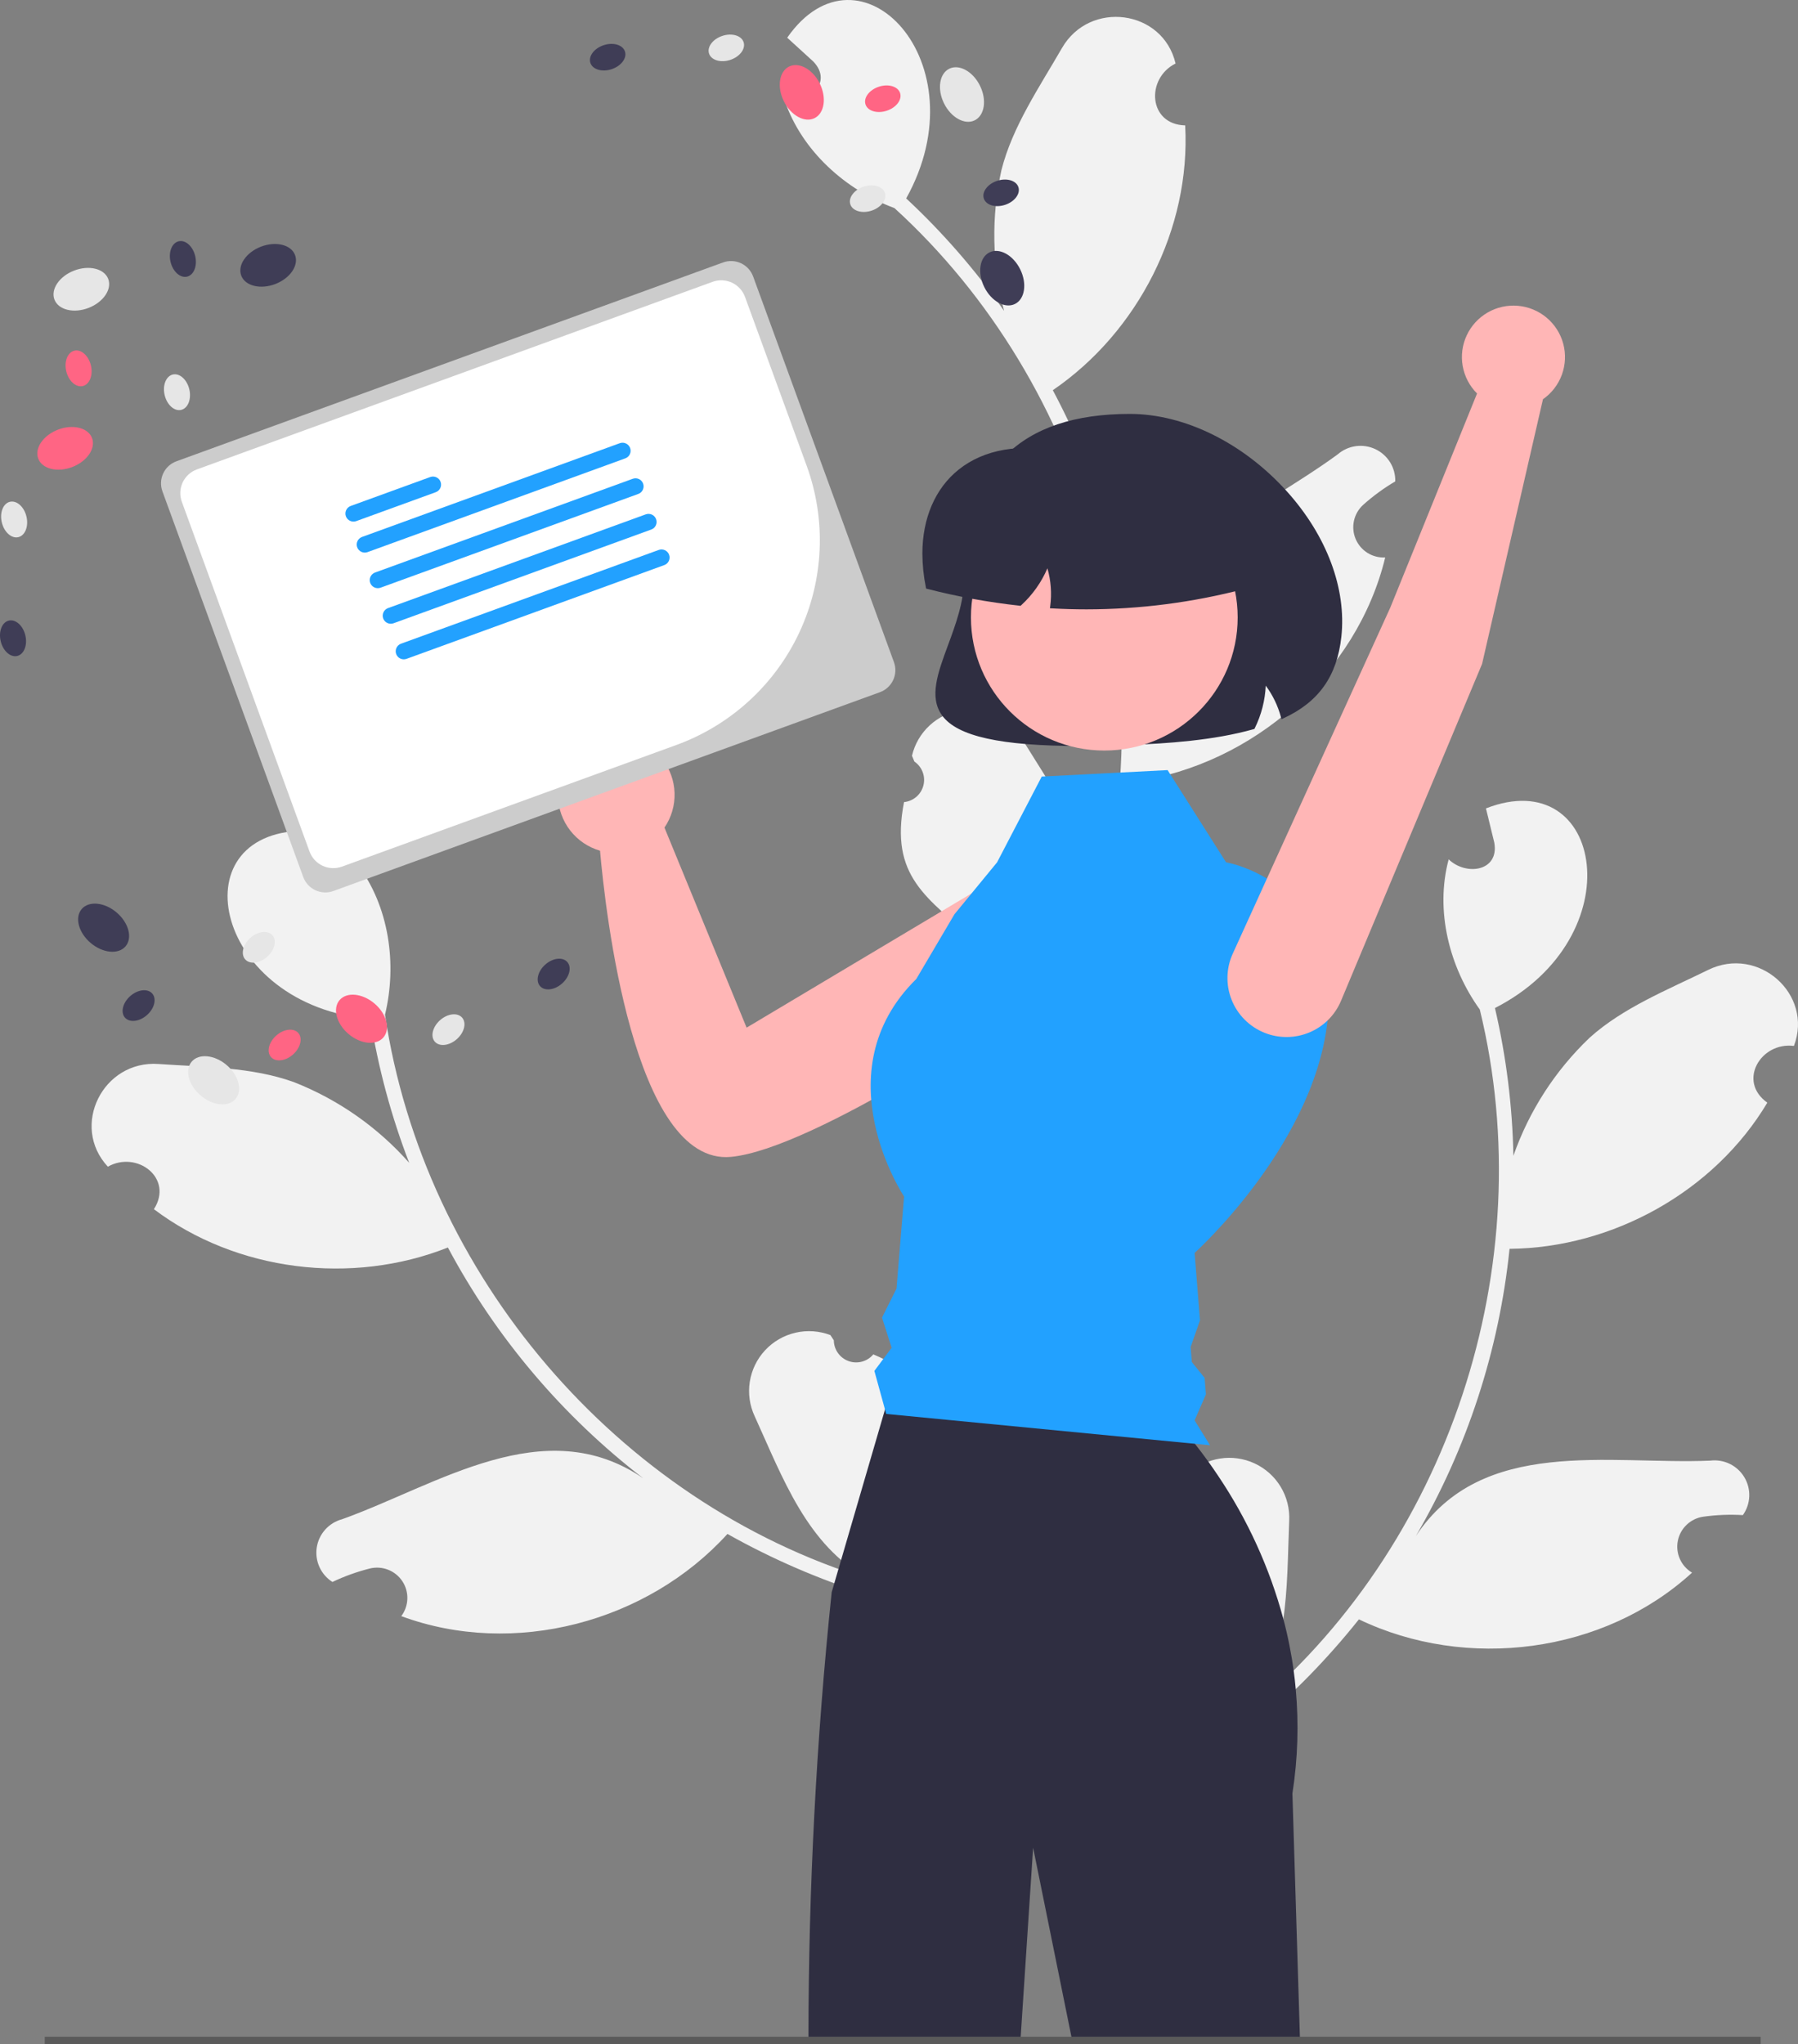 <svg width="241" height="274" viewBox="0 0 241 274" fill="none" xmlns="http://www.w3.org/2000/svg">
<rect x="0" y="0" width="241" height="274" fill="#808080" stroke="none"/>
<g clip-path="url(#clip0_1551_6011)">
<path d="M154.94 202.121C155.481 202.409 156.097 202.525 156.706 202.452C157.315 202.379 157.887 202.121 158.344 201.713C158.801 201.304 159.121 200.766 159.261 200.17C159.401 199.574 159.354 198.95 159.127 198.381C159.188 198.079 159.232 197.861 159.293 197.559C160.463 196.469 161.932 195.752 163.513 195.501C165.094 195.25 166.714 195.476 168.165 196.15C169.616 196.824 170.833 197.915 171.659 199.283C172.485 200.651 172.882 202.235 172.801 203.83C172.43 212.828 172.876 222.538 166.884 229.792C194.231 207.487 206.701 169.489 198.349 135.314C194.251 129.614 192.339 122.043 194.177 115.182C196.483 117.42 200.979 116.819 200.292 112.943C199.923 111.412 199.542 109.885 199.173 108.353C214.925 102.218 219.037 125.595 200.379 135.112C201.893 141.61 202.721 148.247 202.852 154.917C204.959 148.903 208.465 143.474 213.084 139.077C217.555 135.058 223.468 132.696 228.968 129.999C235.662 126.71 243.09 133.231 240.455 140.193C235.999 139.624 232.846 144.939 236.89 147.796C229.788 159.7 216.171 167.267 202.336 167.387C200.937 180.97 196.653 194.1 189.77 205.901C198.608 192.487 215.713 196.349 229.23 195.778C230.127 195.665 231.037 195.815 231.85 196.21C232.663 196.605 233.343 197.227 233.807 198.001C234.272 198.775 234.501 199.667 234.466 200.569C234.431 201.47 234.134 202.342 233.611 203.078C231.833 202.974 230.049 203.046 228.285 203.294C227.455 203.417 226.684 203.793 226.077 204.37C225.47 204.948 225.056 205.698 224.893 206.519C224.73 207.341 224.825 208.192 225.166 208.957C225.507 209.722 226.076 210.363 226.797 210.792C214.939 221.642 196.565 223.974 182.145 217.051C177.881 222.411 173.071 227.315 167.792 231.682L146.353 221.482C146.389 221.208 146.437 220.929 146.482 220.659C148.407 221.727 150.455 222.557 152.582 223.128C150.295 214.426 147.747 209.329 154.939 202.121H154.94Z" fill="#F2F2F2"/>
<path d="M117.057 181.535C116.665 182.005 116.137 182.345 115.546 182.506C114.954 182.668 114.327 182.644 113.75 182.438C113.172 182.232 112.672 181.854 112.317 181.355C111.962 180.856 111.77 180.26 111.765 179.648C111.595 179.39 111.472 179.206 111.301 178.948C109.806 178.379 108.174 178.269 106.615 178.632C105.056 178.994 103.642 179.813 102.552 180.984C101.463 182.154 100.748 183.623 100.501 185.201C100.253 186.779 100.483 188.395 101.161 189.842C104.905 198.036 108.162 207.196 116.452 211.658C82.695 201.297 56.788 170.801 51.607 136.006C53.248 129.185 52.157 121.453 47.862 115.79C46.572 118.732 42.182 119.867 41.353 116.019C41.116 114.462 40.892 112.904 40.654 111.347C23.748 111.596 28.774 134.793 49.651 136.583C50.704 143.171 52.445 149.63 54.844 155.856C50.621 151.079 45.322 147.372 39.383 145.038C33.723 143 27.354 143.038 21.241 142.612C13.799 142.086 9.383 150.922 14.455 156.377C18.366 154.172 23.295 157.908 20.63 162.076C31.706 170.427 47.177 172.308 60.035 167.211C66.464 179.264 75.394 189.811 86.228 198.149C72.973 189.053 58.592 199.07 45.857 203.63C44.984 203.863 44.198 204.345 43.594 205.016C42.99 205.688 42.596 206.52 42.458 207.412C42.32 208.304 42.446 209.216 42.819 210.038C43.191 210.86 43.796 211.555 44.558 212.04C46.166 211.274 47.846 210.67 49.573 210.235C50.388 210.036 51.244 210.094 52.025 210.4C52.805 210.706 53.472 211.246 53.933 211.945C54.395 212.644 54.628 213.469 54.601 214.305C54.575 215.142 54.29 215.95 53.785 216.619C68.867 222.203 86.765 217.445 97.504 205.604C103.478 208.963 109.786 211.693 116.326 213.751L132.327 196.233C132.189 195.992 132.039 195.753 131.896 195.519C130.517 197.233 128.933 198.773 127.179 200.103C126.008 191.182 126.442 185.502 117.057 181.534L117.057 181.535Z" fill="#F2F2F2"/>
<path d="M121.175 107.51C121.785 107.448 122.361 107.201 122.826 106.802C123.291 106.402 123.621 105.87 123.772 105.276C123.924 104.683 123.889 104.058 123.672 103.485C123.456 102.913 123.068 102.42 122.562 102.075C122.443 101.79 122.358 101.585 122.24 101.3C122.602 99.744 123.422 98.332 124.594 97.244C125.766 96.156 127.237 95.442 128.818 95.193C130.399 94.945 132.018 95.174 133.468 95.85C134.919 96.526 136.133 97.62 136.957 98.989C141.676 106.665 147.469 114.477 146.547 123.834C156.79 90.099 145.915 51.616 119.892 27.893C113.306 25.442 107.49 20.221 105.183 13.502C108.348 14.077 111.743 11.076 109.008 8.241C107.847 7.175 106.677 6.12 105.516 5.053C115.165 -8.805 131.637 8.312 121.464 26.596C126.35 31.148 130.746 36.196 134.58 41.66C132.97 35.496 132.848 29.038 134.226 22.817C135.693 16.993 139.281 11.741 142.342 6.442C146.061 -0.014 155.87 1.266 157.571 8.511C153.554 10.519 153.906 16.686 158.859 16.807C159.613 30.642 152.536 44.501 141.118 52.3C147.544 64.355 151.322 77.638 152.201 91.265C152.044 75.211 168.401 68.899 179.303 60.902C179.984 60.309 180.824 59.927 181.719 59.802C182.614 59.678 183.527 59.816 184.345 60.2C185.163 60.584 185.851 61.197 186.326 61.965C186.8 62.733 187.041 63.622 187.018 64.524C185.484 65.427 184.043 66.48 182.717 67.667C182.097 68.231 181.667 68.972 181.485 69.789C181.303 70.607 181.38 71.46 181.703 72.232C182.026 73.005 182.581 73.658 183.291 74.104C184.001 74.549 184.832 74.764 185.67 74.72C181.887 90.326 167.937 102.487 152.098 104.764C151.553 111.587 150.299 118.334 148.357 124.898L124.861 128.361C124.738 128.113 124.623 127.855 124.509 127.606C126.703 127.422 128.868 126.97 130.953 126.261C124.193 120.309 119.23 117.496 121.174 107.51L121.175 107.51Z" fill="#F2F2F2"/>
<path d="M144.805 99.99C134.109 99.99 128.307 98.686 126.281 95.901C124.493 93.444 125.691 90.201 127.079 86.448C128.077 83.749 129.207 80.691 129.207 77.665C129.207 62.943 136.686 55.479 151.435 55.479C158.773 55.479 166.652 59.37 172.512 65.887C177.839 71.812 180.493 78.903 179.793 85.342C179.219 90.623 176.756 94.096 172.043 96.272L171.767 96.399L171.689 96.106C171.282 94.59 170.593 93.165 169.658 91.903C169.567 93.883 169.067 95.823 168.189 97.602L168.139 97.703L168.03 97.734C162.695 99.251 156.364 99.662 151.445 99.85C149.05 99.943 146.837 99.99 144.805 99.99Z" fill="#2F2E41"/>
<path d="M147.721 120.501C147.311 119.299 146.619 118.211 145.704 117.328C144.788 116.445 143.675 115.793 142.456 115.426C141.238 115.059 139.949 114.987 138.697 115.216C137.445 115.446 136.265 115.97 135.257 116.745L100.073 137.741L89.063 110.928C89.993 109.566 90.467 107.945 90.417 106.298C90.367 104.651 89.796 103.061 88.785 101.758C87.774 100.455 86.376 99.504 84.791 99.043C83.205 98.583 81.514 98.635 79.96 99.192C78.406 99.75 77.069 100.784 76.141 102.147C75.212 103.51 74.74 105.131 74.792 106.779C74.844 108.426 75.417 110.014 76.429 111.317C77.442 112.619 78.841 113.567 80.427 114.027C81.105 121.759 84.877 156.318 97.996 155.061C109.023 154.005 136.409 135.802 144.915 129.49C146.276 128.481 147.281 127.067 147.785 125.452C148.289 123.837 148.267 122.103 147.721 120.501Z" fill="#FFB6B6"/>
<path d="M174.235 273H143.612L138.477 247.657L136.811 273H108.365C108.376 253.098 109.414 233.21 111.477 213.415L111.829 212.217L112.386 210.299L112.739 209.095L118.625 188.919L119.09 187.318H154.537C156.577 189.23 158.458 191.304 160.163 193.519C160.74 194.254 161.343 195.049 161.961 195.906C162.39 196.513 162.835 197.151 163.28 197.819C167.229 203.688 170.181 210.167 172.017 216.995V217C172.329 218.168 172.605 219.364 172.845 220.586V220.591C173.06 221.677 173.249 222.779 173.397 223.906C173.509 224.727 173.606 225.558 173.678 226.4C174.104 231.062 173.955 235.759 173.233 240.385L174.235 273Z" fill="#2F2E41"/>
<path d="M11.872 41.271C13.861 40.502 15.039 38.76 14.503 37.379C13.967 35.998 11.921 35.502 9.932 36.27C7.944 37.038 6.766 38.781 7.301 40.162C7.837 41.542 9.883 42.039 11.872 41.271Z" fill="#E6E6E6"/>
<path d="M36.912 38.065C38.901 37.296 40.079 35.554 39.543 34.173C39.008 32.792 36.961 32.296 34.972 33.064C32.984 33.833 31.806 35.575 32.341 36.956C32.877 38.337 34.923 38.833 36.912 38.065Z" fill="#3F3D56"/>
<path d="M9.7 62.593C11.689 61.825 12.867 60.083 12.332 58.702C11.796 57.321 9.75 56.825 7.761 57.593C5.772 58.361 4.594 60.104 5.13 61.484C5.665 62.865 7.712 63.362 9.7 62.593Z" fill="#FF6584"/>
<path d="M2.456 71.999C3.369 71.784 3.857 70.548 3.546 69.239C3.236 67.93 2.245 67.043 1.332 67.258C0.42 67.474 -0.068 68.71 0.242 70.019C0.553 71.328 1.544 72.215 2.456 71.999Z" fill="#E6E6E6"/>
<path d="M2.307 87.923C3.22 87.707 3.708 86.472 3.397 85.162C3.087 83.853 2.096 82.967 1.183 83.183C0.271 83.398 -0.217 84.634 0.093 85.943C0.404 87.252 1.395 88.138 2.307 87.923Z" fill="#3F3D56"/>
<path d="M24.284 54.941C25.197 54.725 25.685 53.489 25.374 52.18C25.064 50.871 24.073 49.985 23.16 50.2C22.248 50.416 21.76 51.652 22.07 52.961C22.381 54.27 23.372 55.156 24.284 54.941Z" fill="#E6E6E6"/>
<path d="M11.096 51.744C12.009 51.529 12.497 50.293 12.186 48.984C11.876 47.675 10.885 46.788 9.972 47.004C9.06 47.219 8.572 48.455 8.882 49.764C9.193 51.073 10.184 51.96 11.096 51.744Z" fill="#FF6584"/>
<path d="M25.075 37.081C25.987 36.865 26.475 35.63 26.164 34.321C25.854 33.011 24.863 32.125 23.95 32.341C23.038 32.556 22.55 33.792 22.86 35.101C23.171 36.41 24.162 37.297 25.075 37.081Z" fill="#3F3D56"/>
<path d="M31.575 147.294C32.537 146.166 32 144.134 30.376 142.754C28.752 141.374 26.656 141.17 25.695 142.298C24.733 143.425 25.27 145.458 26.894 146.837C28.518 148.217 30.614 148.421 31.575 147.294Z" fill="#E6E6E6"/>
<path d="M16.828 126.843C17.79 125.715 17.253 123.683 15.629 122.303C14.005 120.923 11.909 120.719 10.948 121.847C9.986 122.974 10.523 125.007 12.147 126.386C13.771 127.766 15.867 127.97 16.828 126.843Z" fill="#3F3D56"/>
<path d="M51.395 139.047C52.357 137.92 51.82 135.887 50.196 134.507C48.572 133.128 46.476 132.923 45.514 134.051C44.553 135.178 45.09 137.211 46.714 138.591C48.338 139.97 50.434 140.175 51.395 139.047Z" fill="#FF6584"/>
<path d="M61.242 139.273C62.247 138.377 62.556 137.085 61.932 136.387C61.307 135.689 59.986 135.849 58.981 136.745C57.975 137.64 57.666 138.933 58.291 139.631C58.915 140.329 60.236 140.169 61.242 139.273Z" fill="#E6E6E6"/>
<path d="M75.342 131.822C76.348 130.926 76.657 129.634 76.032 128.936C75.408 128.237 74.087 128.398 73.081 129.293C72.076 130.189 71.767 131.481 72.391 132.179C73.016 132.878 74.337 132.717 75.342 131.822Z" fill="#3F3D56"/>
<path d="M35.82 128.237C36.825 127.341 37.134 126.049 36.51 125.351C35.886 124.653 34.564 124.813 33.559 125.709C32.553 126.604 32.244 127.896 32.869 128.595C33.493 129.293 34.814 129.133 35.82 128.237Z" fill="#E6E6E6"/>
<path d="M39.283 141.334C40.288 140.438 40.597 139.146 39.973 138.448C39.349 137.75 38.027 137.91 37.022 138.806C36.016 139.701 35.707 140.993 36.332 141.692C36.956 142.39 38.277 142.23 39.283 141.334Z" fill="#FF6584"/>
<path d="M19.708 136.047C20.714 135.151 21.023 133.859 20.399 133.161C19.774 132.463 18.453 132.623 17.448 133.519C16.442 134.415 16.133 135.707 16.757 136.405C17.382 137.103 18.703 136.943 19.708 136.047Z" fill="#3F3D56"/>
<path d="M130.647 16.128C131.978 15.475 132.295 13.397 131.353 11.487C130.412 9.577 128.57 8.558 127.239 9.211C125.908 9.865 125.592 11.943 126.533 13.853C127.474 15.763 129.316 16.782 130.647 16.128Z" fill="#E6E6E6"/>
<path d="M136.041 40.744C137.372 40.09 137.688 38.012 136.747 36.102C135.806 34.192 133.964 33.173 132.633 33.827C131.301 34.48 130.985 36.558 131.926 38.468C132.867 40.378 134.709 41.397 136.041 40.744Z" fill="#3F3D56"/>
<path d="M109.176 15.837C110.507 15.184 110.823 13.106 109.882 11.196C108.941 9.286 107.099 8.267 105.768 8.92C104.437 9.574 104.12 11.652 105.061 13.562C106.003 15.472 107.845 16.491 109.176 15.837Z" fill="#FF6584"/>
<path d="M97.89 8.026C99.169 7.602 99.967 6.539 99.672 5.651C99.377 4.763 98.101 4.386 96.822 4.809C95.542 5.232 94.745 6.296 95.04 7.184C95.335 8.072 96.611 8.449 97.89 8.026Z" fill="#E6E6E6"/>
<path d="M81.984 9.273C83.264 8.849 84.062 7.786 83.766 6.898C83.472 6.01 82.195 5.633 80.916 6.056C79.637 6.479 78.839 7.543 79.134 8.431C79.429 9.319 80.705 9.696 81.984 9.273Z" fill="#3F3D56"/>
<path d="M116.828 28.234C118.107 27.81 118.905 26.747 118.61 25.859C118.315 24.971 117.038 24.594 115.759 25.017C114.48 25.44 113.682 26.504 113.977 27.392C114.272 28.28 115.548 28.657 116.828 28.234Z" fill="#E6E6E6"/>
<path d="M118.862 14.841C120.142 14.418 120.94 13.355 120.644 12.466C120.349 11.578 119.073 11.201 117.794 11.625C116.515 12.048 115.717 13.111 116.012 14C116.307 14.888 117.583 15.265 118.862 14.841Z" fill="#FF6584"/>
<path d="M134.722 27.455C136.001 27.031 136.799 25.968 136.504 25.08C136.209 24.192 134.933 23.815 133.653 24.238C132.374 24.661 131.576 25.725 131.871 26.613C132.166 27.501 133.442 27.878 134.722 27.455Z" fill="#3F3D56"/>
<path d="M139.632 104.089L156.503 103.221L164.339 115.58C164.339 115.58 179.082 118.04 178.06 135.38C177.038 152.721 160.122 167.937 160.122 167.937L160.845 176.967L159.589 180.549L159.75 182.56L161.463 184.69L161.64 186.893L160.122 190.378L162.186 193.715L118.786 189.518L117.199 183.748L119.515 180.649L118.221 176.607L120.166 172.72L121.179 160.372C121.179 160.372 110.089 143.742 122.82 131.216L127.93 122.546L133.647 115.583L139.632 104.089Z" fill="#22A1FF"/>
<path d="M148.019 100.599C157.892 100.599 165.895 92.611 165.895 82.757C165.895 72.903 157.892 64.914 148.019 64.914C138.147 64.914 130.143 72.903 130.143 82.757C130.143 92.611 138.147 100.599 148.019 100.599Z" fill="#FFB6B6"/>
<path d="M145.626 81.675C144.085 81.675 142.546 81.632 141.007 81.545L140.732 81.53L140.768 81.257C140.995 79.554 140.867 77.823 140.394 76.171C139.589 78.052 138.392 79.74 136.882 81.122L136.796 81.2L136.681 81.187C132.502 80.731 128.361 79.977 124.29 78.932L124.134 78.892L124.103 78.734C123.799 77.244 123.641 75.728 123.633 74.207C123.633 69.455 125.359 65.456 128.493 62.946C131.904 60.214 136.793 59.374 142.266 60.579H159.764C161.688 60.581 163.532 61.345 164.892 62.703C166.253 64.06 167.018 65.901 167.02 67.821V78.882L166.829 78.931C159.908 80.747 152.782 81.669 145.626 81.675Z" fill="#2F2E41"/>
<path d="M23.648 61.828C22.865 62.114 22.227 62.699 21.875 63.453C21.523 64.208 21.485 65.072 21.77 65.854L40.647 117.553C40.933 118.335 41.519 118.972 42.275 119.323C43.031 119.675 43.896 119.713 44.68 119.429L117.946 92.778C118.729 92.492 119.367 91.907 119.719 91.153C120.071 90.398 120.109 89.535 119.824 88.752L100.947 37.053C100.66 36.271 100.075 35.634 99.319 35.283C98.563 34.931 97.698 34.894 96.914 35.178L23.648 61.828Z" fill="#CCCCCC"/>
<path d="M90.678 99.847L45.832 116.16C44.988 116.465 44.057 116.425 43.243 116.046C42.43 115.668 41.799 114.983 41.491 114.141L24.37 67.25C24.063 66.408 24.104 65.479 24.483 64.667C24.862 63.855 25.548 63.226 26.392 62.918L95.517 37.773C96.361 37.467 97.292 37.508 98.106 37.886C98.919 38.264 99.549 38.95 99.858 39.791L108.131 62.448C110.776 69.718 110.424 77.738 107.152 84.749C103.88 91.76 97.955 97.19 90.678 99.847Z" fill="white"/>
<path d="M58.408 65.972L47.751 69.848C47.618 69.897 47.476 69.919 47.334 69.912C47.192 69.906 47.052 69.872 46.923 69.812C46.794 69.752 46.678 69.668 46.582 69.563C46.486 69.459 46.411 69.336 46.363 69.203C46.314 69.069 46.292 68.928 46.298 68.786C46.304 68.644 46.339 68.505 46.399 68.376C46.459 68.247 46.544 68.132 46.648 68.036C46.753 67.94 46.876 67.865 47.01 67.817L57.667 63.94C57.937 63.842 58.234 63.855 58.495 63.976C58.755 64.097 58.957 64.316 59.055 64.586C59.154 64.855 59.141 65.153 59.019 65.412C58.898 65.672 58.678 65.874 58.408 65.972Z" fill="#22A1FF"/>
<path d="M83.815 61.436L49.268 74.003C49.135 74.052 48.993 74.074 48.85 74.068C48.708 74.062 48.569 74.028 48.439 73.968C48.31 73.908 48.194 73.823 48.098 73.718C48.002 73.614 47.927 73.491 47.879 73.358C47.83 73.224 47.808 73.082 47.814 72.94C47.82 72.798 47.854 72.659 47.915 72.53C47.975 72.401 48.06 72.286 48.165 72.19C48.27 72.094 48.393 72.02 48.526 71.971L83.073 59.405C83.207 59.356 83.349 59.334 83.491 59.34C83.633 59.346 83.772 59.38 83.901 59.441C84.03 59.5 84.146 59.585 84.242 59.69C84.338 59.794 84.413 59.917 84.462 60.05C84.51 60.184 84.532 60.325 84.526 60.467C84.52 60.609 84.486 60.748 84.426 60.877C84.366 61.006 84.281 61.121 84.176 61.217C84.071 61.313 83.948 61.388 83.815 61.436Z" fill="#22A1FF"/>
<path d="M85.556 66.205L51.01 78.772C50.876 78.82 50.734 78.842 50.592 78.836C50.45 78.83 50.31 78.796 50.181 78.736C50.053 78.676 49.937 78.591 49.84 78.487C49.744 78.382 49.67 78.259 49.621 78.126C49.572 77.993 49.55 77.851 49.557 77.709C49.563 77.567 49.597 77.428 49.657 77.299C49.717 77.171 49.802 77.055 49.907 76.959C50.012 76.863 50.134 76.789 50.268 76.74L84.814 64.174C85.084 64.076 85.382 64.089 85.642 64.21C85.902 64.331 86.103 64.55 86.202 64.82C86.3 65.089 86.287 65.386 86.166 65.646C86.045 65.906 85.826 66.107 85.556 66.205Z" fill="#22A1FF"/>
<path d="M87.298 70.974L52.751 83.54C52.617 83.589 52.475 83.611 52.333 83.605C52.191 83.599 52.051 83.565 51.922 83.505C51.793 83.445 51.677 83.361 51.581 83.256C51.485 83.151 51.41 83.029 51.361 82.895C51.313 82.762 51.291 82.62 51.297 82.478C51.303 82.336 51.337 82.197 51.398 82.068C51.458 81.939 51.543 81.824 51.648 81.728C51.753 81.632 51.876 81.557 52.009 81.509L86.556 68.942C86.689 68.894 86.831 68.872 86.974 68.878C87.116 68.884 87.255 68.918 87.384 68.978C87.513 69.038 87.629 69.123 87.725 69.228C87.821 69.332 87.896 69.455 87.944 69.588C87.993 69.721 88.015 69.863 88.009 70.005C88.003 70.147 87.969 70.286 87.909 70.415C87.849 70.543 87.764 70.659 87.659 70.755C87.554 70.851 87.431 70.925 87.298 70.974Z" fill="#22A1FF"/>
<path d="M89.038 75.743L54.492 88.309C54.222 88.407 53.924 88.395 53.664 88.274C53.404 88.153 53.202 87.933 53.104 87.664C53.005 87.394 53.018 87.097 53.139 86.837C53.261 86.577 53.48 86.376 53.75 86.278L88.297 73.711C88.43 73.663 88.572 73.641 88.714 73.647C88.857 73.653 88.996 73.687 89.125 73.747C89.254 73.807 89.37 73.892 89.466 73.996C89.562 74.101 89.637 74.224 89.685 74.357C89.734 74.49 89.756 74.632 89.75 74.774C89.744 74.916 89.71 75.055 89.65 75.184C89.59 75.312 89.505 75.428 89.4 75.524C89.295 75.62 89.172 75.694 89.038 75.743Z" fill="#22A1FF"/>
<path d="M198.655 88.987L179.74 134.164C178.933 136.076 177.405 137.594 175.487 138.391C173.568 139.189 171.412 139.201 169.485 138.426C168.487 138.025 167.582 137.425 166.825 136.664C166.067 135.902 165.473 134.995 165.078 133.996C164.684 132.998 164.497 131.93 164.529 130.858C164.561 129.785 164.812 128.73 165.266 127.757L186.355 81.431L197.981 52.742C196.976 51.742 196.304 50.457 196.057 49.063C195.809 47.668 195.997 46.232 196.596 44.948C197.195 43.664 198.175 42.595 199.404 41.887C200.632 41.178 202.049 40.865 203.463 40.988C204.876 41.112 206.217 41.667 207.304 42.578C208.39 43.488 209.17 44.711 209.536 46.079C209.902 47.447 209.837 48.895 209.35 50.225C208.863 51.555 207.978 52.703 206.815 53.514L198.655 88.987Z" fill="#FFB6B6"/>
<line x1="6" y1="273.5" x2="236" y2="273.5" stroke="black" stroke-opacity="0.3"/>
</g>
<defs>
<clipPath id="clip0_1551_6011">
<rect width="241" height="274" fill="white"/>
</clipPath>
</defs>
</svg>

